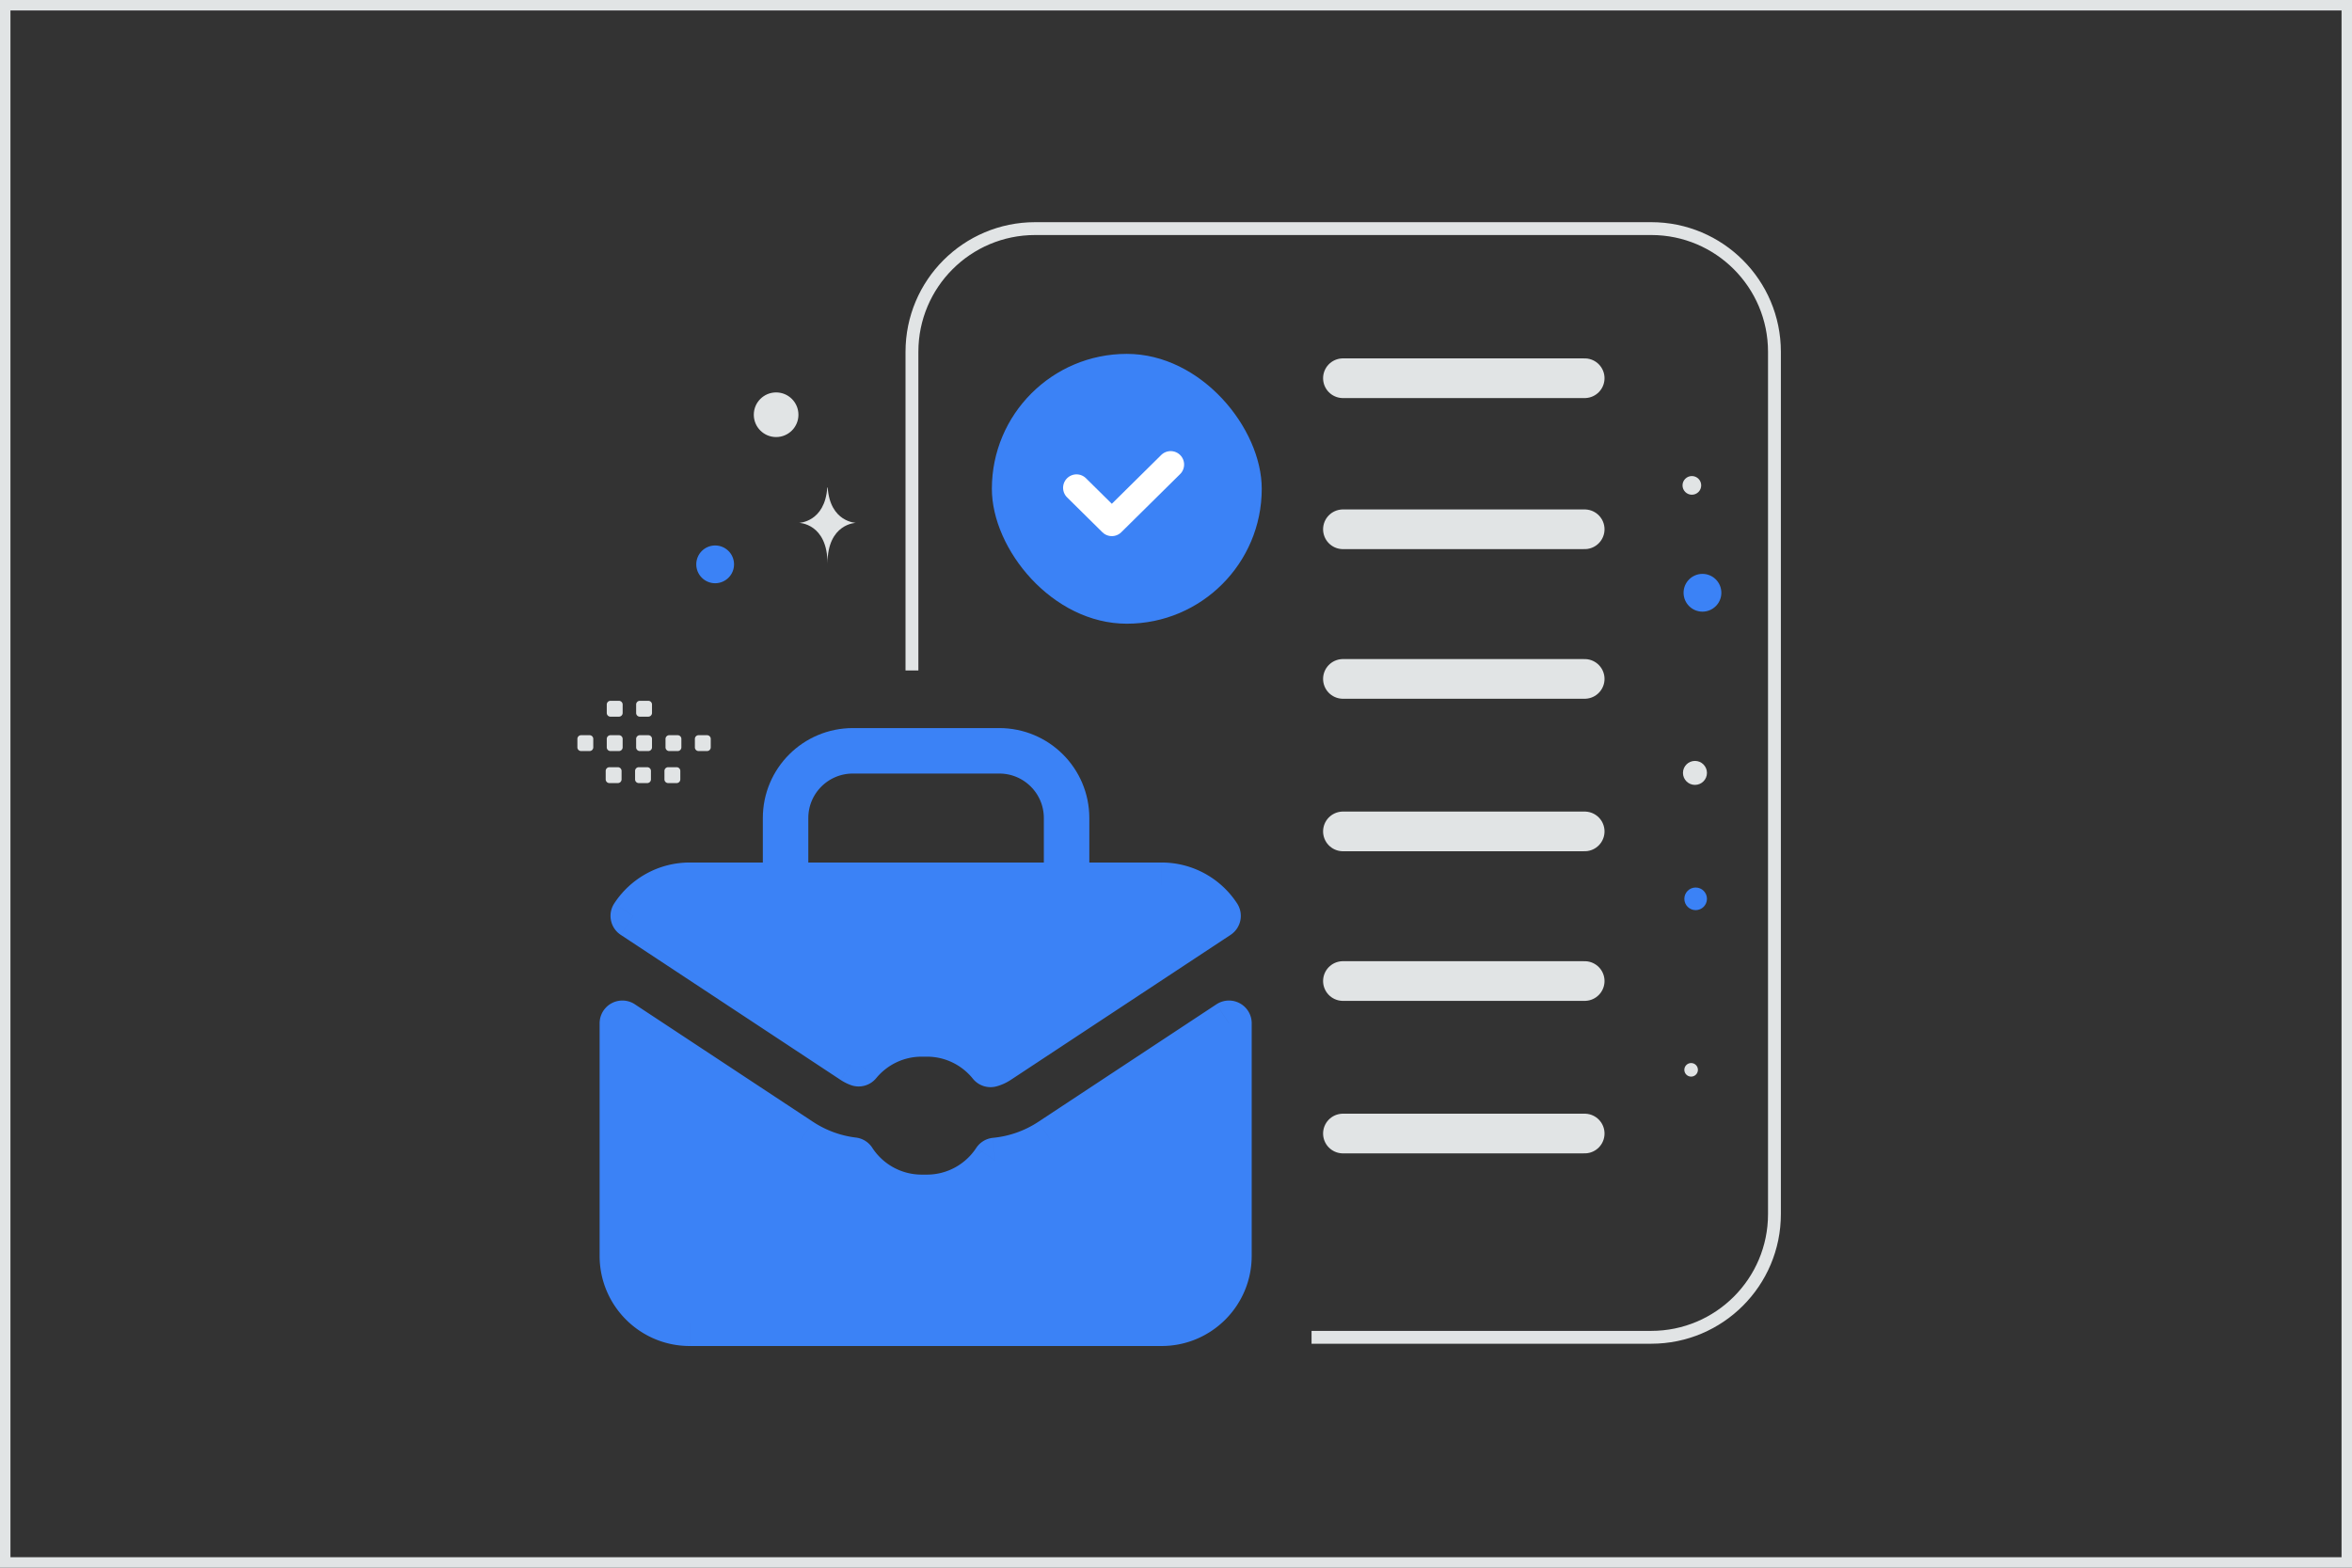 <svg width="900" height="600" viewBox="0 0 900 600" fill="none" xmlns="http://www.w3.org/2000/svg"><rect x="0" y="0" width="900" height="600" fill="#333333" stroke="none"/><path fill="transparent" d="M2 2h896v596H2z"/><path d="M348.961 256.62V134.64c0-26.04 21.109-47.149 47.148-47.149h235.742c26.039 0 47.148 21.109 47.148 47.149v330.038c0 26.039-21.109 47.148-47.148 47.148H501.868" stroke="#E1E4E5" stroke-width="4.918"/><path d="M606.382 144.757h-92.506m92.506 115.081h-92.506m92.506-57.265h-92.506m92.506 115.632h-92.506m92.506 57.266h-92.506m92.506 58.367h-92.506" stroke="#E1E4E5" stroke-width="15.184" stroke-linecap="round" stroke-linejoin="round"/><rect x="379.539" y="135.439" width="103.273" height="103.273" rx="51.637" fill="#3b82f6"/><path d="m447.959 177.794-22.516 22.252-13.509-13.351" stroke="#fff" stroke-width="10.287" stroke-linecap="round" stroke-linejoin="round"/><path d="M408.131 338.812v-25.728c0-14.215-11.528-25.728-25.762-25.728h-56.006c-14.233 0-25.761 11.513-25.761 25.728v25.728" stroke="#3b82f6" stroke-width="17.405" stroke-linecap="round" stroke-linejoin="round"/><path fill-rule="evenodd" clip-rule="evenodd" d="M444.479 506.452H263.944c-14.25 0-25.791-11.541-25.791-25.791V391.64l68.132 44.96.007.004a46.828 46.828 0 0 0 20.188 7.415c5.578 8.573 15.244 14.242 26.234 14.242h1.954c10.938 0 20.564-5.615 26.154-14.12a46.84 46.84 0 0 0 21.309-7.537l.007-.004 68.132-44.961v89.022c0 14.25-11.541 25.791-25.791 25.791zM328.56 407.119c5.736-6.965 14.426-11.407 24.154-11.407h1.954c9.851 0 18.638 4.555 24.37 11.672a10.2 10.2 0 0 0 2.924-1.328l.007-.004 84.132-55.519c-4.601-7.058-12.564-11.721-21.622-11.721H263.944c-9.058 0-17.022 4.663-21.622 11.722l84.131 55.518.007.004c.66.436 1.365.792 2.1 1.063z" fill="#3b82f6"/><path d="m238.153 391.64 4.793-7.263a8.7 8.7 0 0 0-13.495 7.263h8.702zm68.132 44.96 4.796-7.262-.003-.002-4.793 7.264zm.007.004-4.796 7.262h.001l4.795-7.262zm20.188 7.415 7.295-4.745a8.702 8.702 0 0 0-6.249-3.894l-1.046 8.639zm54.342.122-.837-8.662a8.701 8.701 0 0 0-6.435 3.883l7.272 4.779zm21.309-7.537 4.795 7.262.004-.003-4.799-7.259zm.007-.004-4.793-7.264-.007.005 4.8 7.259zm68.132-44.961h8.702a8.7 8.7 0 0 0-4.578-7.662 8.7 8.7 0 0 0-8.917.399l4.793 7.263zm-141.71 15.48-3.013 8.164a8.7 8.7 0 0 0 9.73-2.632l-6.717-5.532zm50.478.265-6.777 5.459a8.703 8.703 0 0 0 9.09 2.931l-2.313-8.39zm2.924-1.328-4.792-7.264-.004.003 4.796 7.261zm.007-.004 4.792 7.263h.001l-4.793-7.263zm84.132-55.519 4.793 7.264a8.704 8.704 0 0 0 2.497-12.016l-7.29 4.752zm-223.779.001-7.291-4.752a8.703 8.703 0 0 0 2.498 12.015l4.793-7.263zm84.131 55.518-4.793 7.263.003.002 4.79-7.265zm.007.004 4.797-7.261-.006-.004-4.791 7.265zm-62.516 109.099h180.535V497.75H263.944v17.405zm-34.493-34.494c0 19.056 15.437 34.494 34.493 34.494V497.75c-9.444 0-17.089-7.645-17.089-17.089h-17.404zm0-89.021v89.021h17.404V391.64h-17.404zm81.627 37.696-68.132-44.959-9.586 14.526 68.132 44.96 9.586-14.527zm.01.007-.007-.005-9.592 14.523.007.005 9.592-14.523zm16.438 6.037a38.136 38.136 0 0 1-16.439-6.038l-9.59 14.524a55.54 55.54 0 0 0 23.938 8.793l2.091-17.279zm25.188 14.179c-7.923 0-14.899-4.076-18.939-10.285l-14.589 9.491c7.115 10.936 19.471 18.198 33.528 18.198v-17.404zm1.954 0h-1.954v17.404h1.954v-17.404zm18.882-10.197c-4.049 6.16-10.996 10.197-18.882 10.197v17.404c13.99 0 26.296-7.193 33.426-18.042l-14.544-9.559zm23.786-10.02a38.138 38.138 0 0 1-17.351 6.137l1.674 17.324a55.555 55.555 0 0 0 25.267-8.937l-9.59-14.524zm.002-.001-.007.004 9.599 14.518.007-.004-9.599-14.518zm68.139-44.965-68.132 44.96 9.586 14.527 68.132-44.96-9.586-14.527zm13.495 96.285v-89.022h-17.404v89.022h17.404zm-34.493 34.494c19.056 0 34.493-15.438 34.493-34.494h-17.404c0 9.444-7.645 17.089-17.089 17.089v17.405zM335.277 412.651c4.154-5.044 10.419-8.236 17.437-8.236V387.01c-12.438 0-23.554 5.691-30.872 14.577l13.435 11.064zm17.437-8.236h1.954V387.01h-1.954v17.405zm1.954 0c7.106 0 13.441 3.273 17.593 8.428l13.555-10.917c-7.314-9.081-18.552-14.916-31.148-14.916v17.405zm22.498-5.62a1.56 1.56 0 0 1-.44.2l4.625 16.779a18.944 18.944 0 0 0 5.407-2.457l-9.592-14.522zm.011-.007-.007.004 9.584 14.528.007-.005-9.584-14.527zm84.131-55.518-84.132 55.518 9.586 14.527 84.132-55.518-9.586-14.527zm-16.829 4.244c5.996 0 11.271 3.075 14.332 7.771l14.58-9.504c-6.14-9.419-16.792-15.671-28.912-15.671v17.404zm-180.535 0h180.535V330.11H263.944v17.404zm-14.332 7.771c3.061-4.696 8.336-7.771 14.332-7.771V330.11c-12.12 0-22.773 6.252-28.913 15.672l14.581 9.503zm81.634 43.503-84.131-55.518-9.586 14.527 84.131 55.518 9.586-14.527zm.005.003-.007-.005-9.581 14.531.007.004 9.581-14.53zm.322.164a1.514 1.514 0 0 1-.316-.16l-9.593 14.522a18.942 18.942 0 0 0 3.883 1.966l6.026-16.328z" fill="#3b82f6"/><path fill-rule="evenodd" clip-rule="evenodd" d="M270.555 281.381h-3.241c-.784 0-1.415.638-1.415 1.414v3.241c0 .784.638 1.415 1.415 1.415h3.241a1.42 1.42 0 0 0 1.414-1.415v-3.241a1.411 1.411 0 0 0-1.414-1.414zm-11.239 0h-3.24a1.42 1.42 0 0 0-1.415 1.414v3.241c0 .784.638 1.415 1.415 1.415h3.24a1.42 1.42 0 0 0 1.415-1.415v-3.241a1.42 1.42 0 0 0-1.415-1.414zm-11.242 0h-3.241a1.42 1.42 0 0 0-1.415 1.414v3.241c0 .784.638 1.415 1.415 1.415h3.241a1.42 1.42 0 0 0 1.414-1.415v-3.241a1.411 1.411 0 0 0-1.414-1.414zm-11.236 0h-3.24a1.42 1.42 0 0 0-1.415 1.414v3.241c0 .784.638 1.415 1.415 1.415h3.24c.784 0 1.421-.638 1.421-1.415v-3.241a1.43 1.43 0 0 0-1.421-1.414zm-11.236 0h-3.24c-.784 0-1.422.638-1.422 1.414v3.241c0 .784.638 1.415 1.422 1.415h3.24a1.42 1.42 0 0 0 1.415-1.415v-3.241a1.42 1.42 0 0 0-1.415-1.414zm33.306 12.253h-3.241a1.42 1.42 0 0 0-1.415 1.414v3.247a1.42 1.42 0 0 0 1.415 1.415h3.241c.783 0 1.414-.638 1.414-1.415v-3.24a1.412 1.412 0 0 0-1.414-1.421zm-11.239 0h-3.24a1.42 1.42 0 0 0-1.415 1.414v3.247a1.42 1.42 0 0 0 1.415 1.415h3.24a1.42 1.42 0 0 0 1.415-1.415v-3.24a1.413 1.413 0 0 0-1.415-1.421zm-11.237 0h-3.241c-.783 0-1.421.637-1.421 1.414v3.247c0 .777.638 1.415 1.421 1.415h3.241a1.42 1.42 0 0 0 1.414-1.415v-3.24a1.42 1.42 0 0 0-1.414-1.421zm11.642-25.415h-3.241a1.42 1.42 0 0 0-1.415 1.415v3.241c0 .783.638 1.414 1.415 1.414h3.241a1.42 1.42 0 0 0 1.414-1.414v-3.241a1.412 1.412 0 0 0-1.414-1.415zm-11.236 0h-3.24a1.42 1.42 0 0 0-1.415 1.415v3.241c0 .783.638 1.414 1.415 1.414h3.24a1.42 1.42 0 0 0 1.421-1.414v-3.241a1.43 1.43 0 0 0-1.421-1.415z" fill="#E1E4E5"/><circle r="7.227" transform="matrix(-1 0 0 1 273.656 215.995)" fill="#3b82f6"/><circle r="8.541" transform="matrix(-1 0 0 1 296.984 158.733)" fill="#E1E4E5"/><circle cx="648.846" cy="344.007" r="4.327" transform="rotate(-180 648.846 344.007)" fill="#3b82f6"/><circle r="7.227" transform="matrix(-1 0 0 1 651.453 226.869)" fill="#3b82f6"/><circle cx="647.116" cy="409.454" r="2.598" transform="rotate(-180 647.116 409.454)" fill="#E1E4E5"/><circle r="4.589" transform="matrix(-1 0 0 1 648.583 295.814)" fill="#E1E4E5"/><circle r="3.573" transform="matrix(-1 0 0 1 647.398 185.773)" fill="#E1E4E5"/><path d="M316.562 186.604h.158c.939 13.298 10.828 13.503 10.828 13.503s-10.905.212-10.905 15.577c0-15.365-10.905-15.577-10.905-15.577s9.885-.205 10.824-13.503z" fill="#E1E4E5"/><path stroke="#E1E4E5" stroke-width="4" d="M2 2h896v596H2z"/></svg>